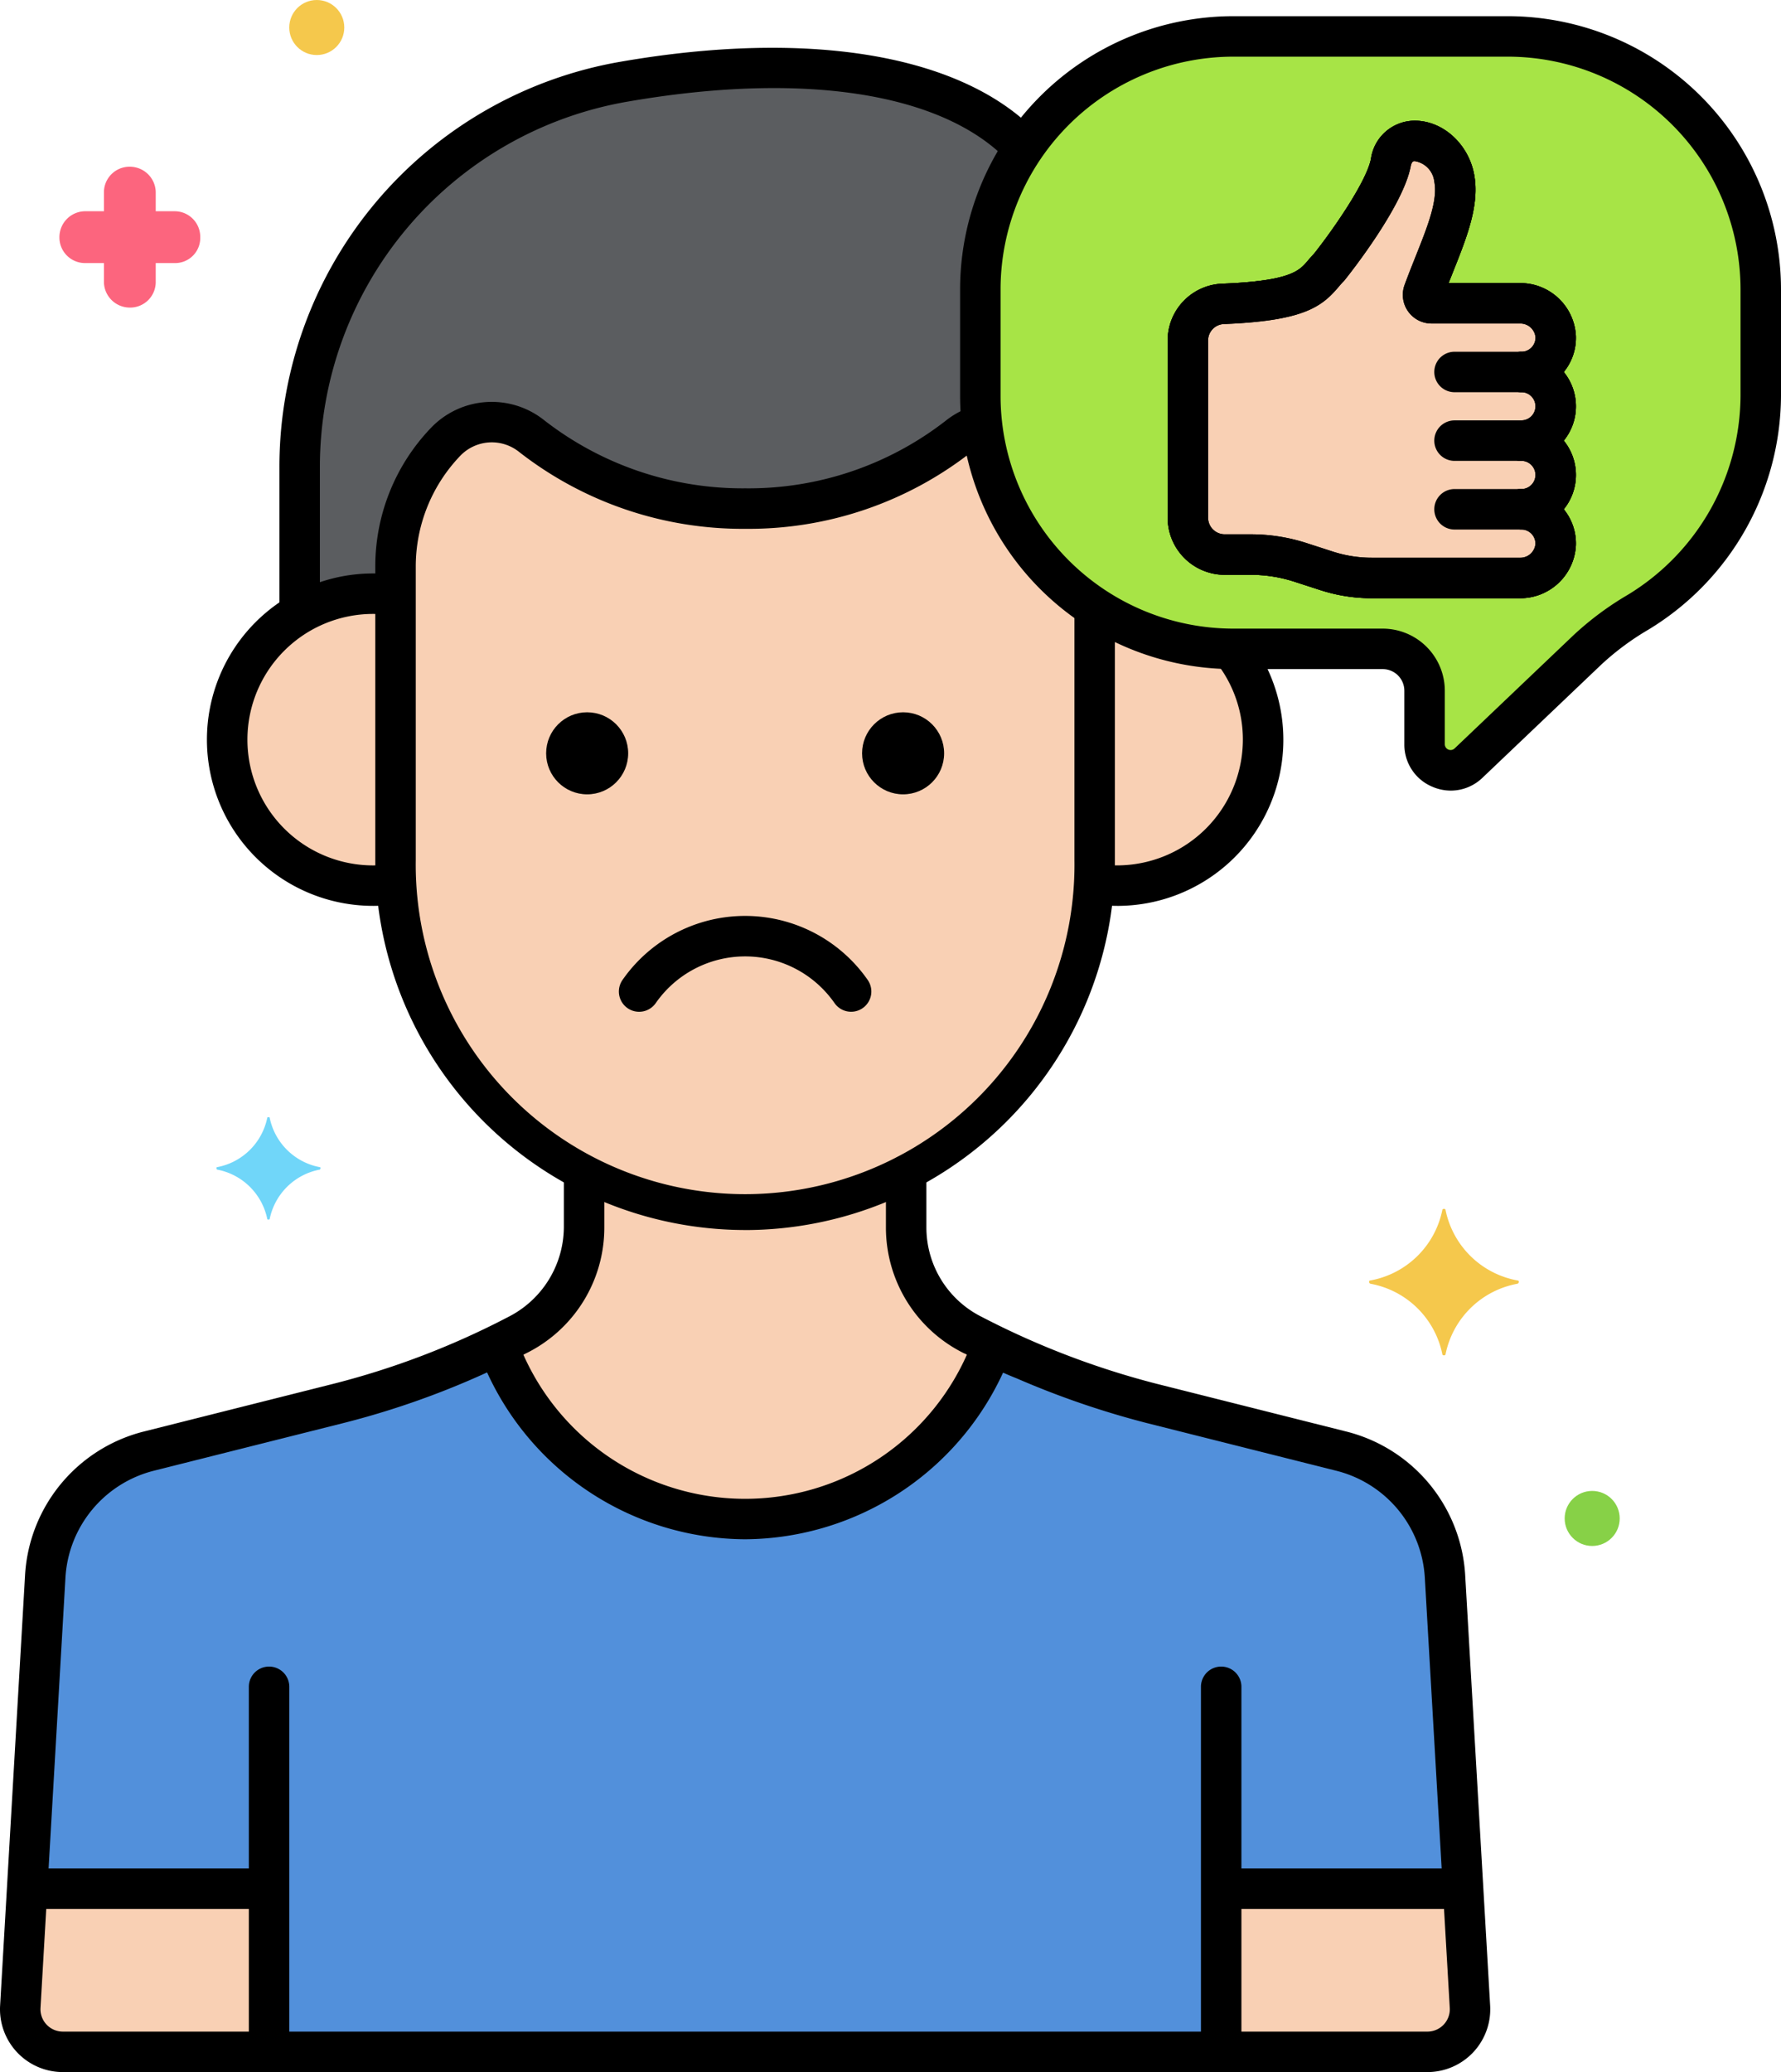 <svg xmlns="http://www.w3.org/2000/svg" width="220.074" height="256" viewBox="0 0 220.074 256">
  <g id="Layer_35" transform="translate(-17.963)">
    <g id="Grupo_159761" data-name="Grupo 159761">
      <g id="Grupo_159726" data-name="Grupo 159726">
        <path id="Trazado_263786" data-name="Trazado 263786" d="M110.037,149.467a42.8,42.8,0,0,1-19.9-4.9v7.03a14.93,14.93,0,0,1-8.329,13.387,101.53,101.53,0,0,1-22.012,8.4l-23.387,5.886a17.048,17.048,0,0,0-12.859,15.583l-3.078,53.079a5.263,5.263,0,0,0,5.255,5.568H194.347a5.264,5.264,0,0,0,5.255-5.568l-3.078-53.079a17.049,17.049,0,0,0-12.859-15.583l-23.387-5.886a103.7,103.7,0,0,1-22.017-8.4,14.923,14.923,0,0,1-8.323-13.384v-7.03a42.794,42.794,0,0,1-19.9,4.9Z" fill="#5290db"/>
      </g>
      <g id="Grupo_159727" data-name="Grupo 159727">
        <path id="Trazado_263787" data-name="Trazado 263787" d="M66.841,106.27v-32.7a18.042,18.042,0,1,0,.109,35.6h0c-.065-.958-.109-1.922-.109-2.9Z" fill="#f9d0b4"/>
      </g>
      <g id="Grupo_159728" data-name="Grupo 159728">
        <path id="Trazado_263788" data-name="Trazado 263788" d="M139.1,48.919V35.747A31.018,31.018,0,0,1,144.464,18.3C134.886,8.087,115,6.648,95.161,10.074a48.4,48.4,0,0,0-40.17,47.684v18.06a17.844,17.844,0,0,1,11.85-2.249V70.018A22.334,22.334,0,0,1,73.012,54.6l.015-.016a7.909,7.909,0,0,1,10.619-.721,42.451,42.451,0,0,0,26.44,8.964A42.187,42.187,0,0,0,136.427,53.9a8.045,8.045,0,0,1,2.882-1.439,30.88,30.88,0,0,1-.209-3.539Z" fill="#5b5d60"/>
      </g>
      <g id="Grupo_159729" data-name="Grupo 159729">
        <path id="Trazado_263789" data-name="Trazado 263789" d="M204.29,4.5H170.347A31.339,31.339,0,0,0,139.1,35.747V48.919a31.339,31.339,0,0,0,31.247,31.247h18.474a5.173,5.173,0,0,1,5.173,5.173v6.61a3.216,3.216,0,0,0,5.434,2.329l14.684-13.985a36.124,36.124,0,0,1,6.273-4.658,31.265,31.265,0,0,0,15.151-26.717V35.747A31.337,31.337,0,0,0,204.29,4.5Z" fill="#a7e446"/>
      </g>
      <g id="Grupo_159730" data-name="Grupo 159730">
        <path id="Trazado_263790" data-name="Trazado 263790" d="M139.308,52.458a8.045,8.045,0,0,0-2.882,1.439,42.189,42.189,0,0,1-26.341,8.935,42.454,42.454,0,0,1-26.44-8.964,7.909,7.909,0,0,0-10.619.721l-.015.016A22.334,22.334,0,0,0,66.84,70.018v36.253a43.2,43.2,0,0,0,86.394,0V75.02a31.343,31.343,0,0,1-13.926-22.562Z" fill="#f9d0b4"/>
      </g>
      <g id="Grupo_159731" data-name="Grupo 159731">
        <path id="Trazado_263791" data-name="Trazado 263791" d="M153.234,75.02v31.25c0,.974-.045,1.938-.109,2.9a18.01,18.01,0,0,0,16.983-29.008,31,31,0,0,1-16.874-5.139Z" fill="#f9d0b4"/>
      </g>
      <g id="Grupo_159732" data-name="Grupo 159732">
        <path id="Trazado_263792" data-name="Trazado 263792" d="M81.813,164.98c-.8.394-1.584.777-2.365,1.153a32.489,32.489,0,0,0,61.164.041c-1.53-.742-2.389-1.213-2.351-1.194a14.923,14.923,0,0,1-8.323-13.384v-7.03a42.855,42.855,0,0,1-39.8,0v7.03a14.924,14.924,0,0,1-8.323,13.384Z" fill="#f9d0b4"/>
      </g>
      <g id="Grupo_159733" data-name="Grupo 159733">
        <path id="Trazado_263793" data-name="Trazado 263793" d="M25.727,253.5H51.212V233.341H21.318l-.846,14.59a5.264,5.264,0,0,0,5.255,5.569Z" fill="#f9d0b4"/>
      </g>
      <g id="Grupo_159734" data-name="Grupo 159734">
        <path id="Trazado_263794" data-name="Trazado 263794" d="M199.6,247.932l-.846-14.59H168.862V253.5h25.485a5.263,5.263,0,0,0,5.255-5.568Z" fill="#f9d0b4"/>
      </g>
      <g id="Grupo_159735" data-name="Grupo 159735">
        <path id="Trazado_263795" data-name="Trazado 263795" d="M57.488,144.2a7.8,7.8,0,0,1-6.2-6.1c0-.1-.3-.1-.3,0a7.8,7.8,0,0,1-6.2,6.1c-.1,0-.1.2,0,.3a7.8,7.8,0,0,1,6.2,6.1c0,.1.3.1.3,0a7.8,7.8,0,0,1,6.2-6.1C57.588,144.4,57.588,144.2,57.488,144.2Z" fill="#70d6f9"/>
      </g>
      <g id="Grupo_159736" data-name="Grupo 159736">
        <path id="Trazado_263796" data-name="Trazado 263796" d="M187.288,158.2a11.1,11.1,0,0,0,8.9-8.7c0-.2.4-.2.4,0a11.1,11.1,0,0,0,8.9,8.7c.2,0,.2.3,0,.4a11.1,11.1,0,0,0-8.9,8.7c0,.2-.4.2-.4,0a11.1,11.1,0,0,0-8.9-8.7C187.088,158.5,187.088,158.2,187.288,158.2Z" fill="#f5c84c"/>
      </g>
      <g id="Grupo_159737" data-name="Grupo 159737">
        <circle id="Elipse_5752" data-name="Elipse 5752" cx="3.4" cy="3.4" r="3.4" transform="translate(53.706 0)" fill="#f5c84c"/>
      </g>
      <g id="Grupo_159738" data-name="Grupo 159738">
        <path id="Trazado_263797" data-name="Trazado 263797" d="M39.506,32.5h-2.3v2.3a3.159,3.159,0,0,1-3.2,3.2,3.2,3.2,0,0,1-3.2-3.1V32.5h-2.3a3.159,3.159,0,0,1-3.2-3.2,3.2,3.2,0,0,1,3.1-3.2h2.4V23.8a3.159,3.159,0,0,1,3.2-3.2,3.2,3.2,0,0,1,3.2,3.1v2.4h2.3a3.159,3.159,0,0,1,3.2,3.2,3.1,3.1,0,0,1-3.2,3.2h0Z" fill="#fc657e"/>
      </g>
      <g id="Grupo_159739" data-name="Grupo 159739">
        <circle id="Elipse_5753" data-name="Elipse 5753" cx="3.4" cy="3.4" r="3.4" transform="translate(211.306 184.2)" fill="#87d147"/>
      </g>
      <g id="Grupo_159740" data-name="Grupo 159740">
        <path id="Trazado_263798" data-name="Trazado 263798" d="M194.348,256H25.727a7.765,7.765,0,0,1-7.751-8.213l3.078-53.079A19.461,19.461,0,0,1,35.8,176.845l23.387-5.886A99.49,99.49,0,0,0,80.7,162.74,12.512,12.512,0,0,0,87.638,151.6v-6.22a2.5,2.5,0,0,1,5,0v6.22a17.319,17.319,0,0,1-9.724,15.629,103.85,103.85,0,0,1-22.507,8.583L37.02,181.693a14.485,14.485,0,0,0-10.974,13.3l-3.078,53.084A2.765,2.765,0,0,0,25.727,251H194.348a2.764,2.764,0,0,0,2.759-2.924L194.029,195a14.485,14.485,0,0,0-10.974-13.3l-23.387-5.886a107.768,107.768,0,0,1-16.008-5.491,54.527,54.527,0,0,1-6.5-3.109l-.007.015a17.315,17.315,0,0,1-9.718-15.626v-6.388a2.5,2.5,0,0,1,5,0V151.6a12.346,12.346,0,0,0,6.929,11.142c.047.023.092.047.137.073a101.488,101.488,0,0,0,21.386,8.149l23.387,5.886a19.461,19.461,0,0,1,14.745,17.868l3.078,53.074A7.761,7.761,0,0,1,194.348,256Z"/>
      </g>
      <g id="Grupo_159741" data-name="Grupo 159741">
        <path id="Trazado_263799" data-name="Trazado 263799" d="M168.862,254a2.5,2.5,0,0,1-2.5-2.5V208.4a2.5,2.5,0,0,1,5,0v43.1A2.5,2.5,0,0,1,168.862,254Z"/>
      </g>
      <g id="Grupo_159742" data-name="Grupo 159742">
        <path id="Trazado_263800" data-name="Trazado 263800" d="M51.212,254a2.5,2.5,0,0,1-2.5-2.5V208.4a2.5,2.5,0,0,1,5,0v43.1A2.5,2.5,0,0,1,51.212,254Z"/>
      </g>
      <g id="Grupo_159743" data-name="Grupo 159743">
        <path id="Trazado_263801" data-name="Trazado 263801" d="M64.068,111.918a20.535,20.535,0,0,1,0-41.07,20.333,20.333,0,0,1,2.562.166A2.5,2.5,0,0,1,66,75.974a15.351,15.351,0,0,0-1.929-.125,15.535,15.535,0,1,0,0,31.07,13.506,13.506,0,0,0,1.388-.074,2.5,2.5,0,0,1,.508,4.974,18.513,18.513,0,0,1-1.9.1Z"/>
      </g>
      <g id="Grupo_159744" data-name="Grupo 159744">
        <path id="Trazado_263802" data-name="Trazado 263802" d="M54.99,77.563a2.5,2.5,0,0,1-2.5-2.5v-17.3A50.792,50.792,0,0,1,94.734,7.611c22.947-3.962,41.481-.95,50.857,8.264a2.5,2.5,0,0,1-3.5,3.567c-8.215-8.071-25.164-10.588-46.5-6.9a45.8,45.8,0,0,0-38.1,45.22v17.3a2.5,2.5,0,0,1-2.5,2.5Z"/>
      </g>
      <g id="Grupo_159745" data-name="Grupo 159745">
        <path id="Trazado_263803" data-name="Trazado 263803" d="M123.138,125a2.5,2.5,0,0,1-2.05-1.065,13.461,13.461,0,0,0-22.1,0,2.5,2.5,0,0,1-4.1-2.869,18.461,18.461,0,0,1,30.292,0A2.5,2.5,0,0,1,123.138,125Z"/>
      </g>
      <g id="Grupo_159746" data-name="Grupo 159746">
        <circle id="Elipse_5754" data-name="Elipse 5754" cx="5.069" cy="5.069" r="5.069" transform="translate(124.488 88)"/>
      </g>
      <g id="Grupo_159747" data-name="Grupo 159747">
        <circle id="Elipse_5755" data-name="Elipse 5755" cx="5.069" cy="5.069" r="5.069" transform="translate(85.448 88)"/>
      </g>
      <g id="Grupo_159748" data-name="Grupo 159748">
        <path id="Trazado_263804" data-name="Trazado 263804" d="M197.241,97.678a5.778,5.778,0,0,1-2.281-.475,5.636,5.636,0,0,1-3.465-5.253V85.34a2.676,2.676,0,0,0-2.674-2.673H170.347A33.785,33.785,0,0,1,136.6,48.92V35.747A33.786,33.786,0,0,1,170.348,2H204.29a33.785,33.785,0,0,1,33.747,33.747V48.919a33.972,33.972,0,0,1-16.356,28.855,33.229,33.229,0,0,0-5.843,4.329L201.152,96.088a5.641,5.641,0,0,1-3.911,1.59ZM170.348,7A28.779,28.779,0,0,0,141.6,35.747V48.919a28.78,28.78,0,0,0,28.747,28.747h18.474a7.682,7.682,0,0,1,7.674,7.673v6.61a.716.716,0,0,0,1.209.519l14.686-13.985a38.053,38.053,0,0,1,6.7-4.986,28.939,28.939,0,0,0,13.946-24.578V35.747A28.781,28.781,0,0,0,204.29,7Z"/>
      </g>
      <g id="Grupo_159749" data-name="Grupo 159749">
        <path id="Trazado_263805" data-name="Trazado 263805" d="M110.037,151.967a45.748,45.748,0,0,1-45.7-45.7V70.018A24.736,24.736,0,0,1,71.2,52.879a10.392,10.392,0,0,1,13.984-.98,39.912,39.912,0,0,0,24.9,8.433,39.656,39.656,0,0,0,24.8-8.4,10.5,10.5,0,0,1,3.079-1.673,2.5,2.5,0,1,1,1.625,4.729,5.529,5.529,0,0,0-1.616.877,44.615,44.615,0,0,1-27.885,9.469,44.869,44.869,0,0,1-27.98-9.5,5.4,5.4,0,0,0-7.269.478,19.764,19.764,0,0,0-5.5,13.7v36.253a40.7,40.7,0,1,0,81.392,0V75.438a2.5,2.5,0,0,1,5,0v30.833a45.746,45.746,0,0,1-45.695,45.7Z"/>
      </g>
      <g id="Grupo_159750" data-name="Grupo 159750">
        <path id="Trazado_263806" data-name="Trazado 263806" d="M156.006,111.918a18.921,18.921,0,0,1-2.221-.135,2.5,2.5,0,0,1,.582-4.966,13.992,13.992,0,0,0,1.639.1,15.553,15.553,0,0,0,15.535-15.535,15.4,15.4,0,0,0-2.972-9.119,2.5,2.5,0,0,1,4.043-2.943,20.521,20.521,0,0,1-16.606,32.6Z"/>
      </g>
      <g id="Grupo_159751" data-name="Grupo 159751" transform="translate(374.95 88.822) rotate(180)">
        <path id="Trazado_263807" data-name="Trazado 263807" d="M182.156,73.908h0c-3.441,0-6.585-2.831-7.314-6.582s.873-7.764,2.568-12.019c.19-.479.385-.966.578-1.459h-8.817a6.883,6.883,0,0,1-6.916-6.537,6.678,6.678,0,0,1,1.5-4.449,6.729,6.729,0,0,1,0-8.48,6.73,6.73,0,0,1,0-8.481,6.679,6.679,0,0,1-1.5-4.45,6.883,6.883,0,0,1,6.916-6.537h18.3a20.586,20.586,0,0,1,6.355,1l3.232,1.046a17.38,17.38,0,0,0,5.363.846h3.228a7.061,7.061,0,0,1,7.054,7.054V46.728a7.022,7.022,0,0,1-6.758,7.047c-8.438.331-9.51,1.6-10.547,2.819-.245.288-.49.575-.765.858-2.475,3.118-6.511,8.971-7.052,11.743A5.463,5.463,0,0,1,182.156,73.908ZM168.991,45.365a1.741,1.741,0,0,0-1.74,1.8,1.874,1.874,0,0,0,1.918,1.687H180.1a3.546,3.546,0,0,1,3.327,4.763c-.447,1.221-.918,2.4-1.374,3.546-1.478,3.708-2.753,6.91-2.3,9.213a2.877,2.877,0,0,0,2.414,2.536c.179,0,.38-.007.509-.669.96-4.917,7.4-13.089,8.132-14a2.442,2.442,0,0,1,.186-.208c.218-.218.4-.442.593-.664,2.067-2.439,4.294-4.195,14.166-4.582a2.037,2.037,0,0,0,1.953-2.051V24.864a2.056,2.056,0,0,0-2.054-2.054h-3.228a22.372,22.372,0,0,1-6.9-1.089l-3.233-1.046a15.622,15.622,0,0,0-4.815-.76h-18.3a1.874,1.874,0,0,0-1.918,1.687,1.741,1.741,0,0,0,1.74,1.8,2.5,2.5,0,0,1,0,5,1.741,1.741,0,0,0,0,3.483,2.5,2.5,0,0,1,0,5,1.742,1.742,0,0,0,0,3.484,2.5,2.5,0,1,1,0,5Z"/>
      </g>
      <g id="Grupo_159752" data-name="Grupo 159752" transform="translate(374.95 88.822) rotate(180)">
        <path id="Trazado_263808" data-name="Trazado 263808" d="M164.75,38.624a4.242,4.242,0,0,0,4.242,4.242,4.241,4.241,0,0,0-4.24,4.372,4.359,4.359,0,0,0,4.417,4.112H180.1a1.045,1.045,0,0,1,.978,1.406c-2.015,5.5-4.535,10.229-3.784,14.095.935,4.808,6.944,6.41,7.831,1.869.87-4.456,7.631-12.923,7.631-12.923,1.9-1.9,1.985-4.081,13.088-4.516a4.546,4.546,0,0,0,4.355-4.55V24.864a4.554,4.554,0,0,0-4.554-4.554h-3.228a19.917,19.917,0,0,1-6.132-.967L193.052,18.3a18.135,18.135,0,0,0-5.585-.881h-18.3a4.359,4.359,0,0,0-4.417,4.112,4.242,4.242,0,0,0,4.24,4.372,4.242,4.242,0,0,0,0,8.484,4.238,4.238,0,0,0-4.24,4.24Z" fill="#f9d0b4"/>
      </g>
      <g id="Grupo_159753" data-name="Grupo 159753" transform="translate(374.95 88.822) rotate(180)">
        <path id="Trazado_263809" data-name="Trazado 263809" d="M182.156,73.908h0c-3.441,0-6.585-2.831-7.314-6.582s.873-7.764,2.568-12.019c.19-.479.385-.966.578-1.459h-8.817a6.883,6.883,0,0,1-6.916-6.537,6.678,6.678,0,0,1,1.5-4.449,6.729,6.729,0,0,1,0-8.48,6.73,6.73,0,0,1,0-8.481,6.679,6.679,0,0,1-1.5-4.45,6.883,6.883,0,0,1,6.916-6.537h18.3a20.586,20.586,0,0,1,6.355,1l3.232,1.046a17.38,17.38,0,0,0,5.363.846h3.228a7.061,7.061,0,0,1,7.054,7.054V46.728a7.022,7.022,0,0,1-6.758,7.047c-8.438.331-9.51,1.6-10.547,2.819-.245.288-.49.575-.765.858-2.475,3.118-6.511,8.971-7.052,11.743A5.463,5.463,0,0,1,182.156,73.908ZM168.991,45.365a1.741,1.741,0,0,0-1.74,1.8,1.874,1.874,0,0,0,1.918,1.687H180.1a3.546,3.546,0,0,1,3.327,4.763c-.447,1.221-.918,2.4-1.374,3.546-1.478,3.708-2.753,6.91-2.3,9.213a2.877,2.877,0,0,0,2.414,2.536c.179,0,.38-.007.509-.669.96-4.917,7.4-13.089,8.132-14a2.442,2.442,0,0,1,.186-.208c.218-.218.4-.442.593-.664,2.067-2.439,4.294-4.195,14.166-4.582a2.037,2.037,0,0,0,1.953-2.051V24.864a2.056,2.056,0,0,0-2.054-2.054h-3.228a22.372,22.372,0,0,1-6.9-1.089l-3.233-1.046a15.622,15.622,0,0,0-4.815-.76h-18.3a1.874,1.874,0,0,0-1.918,1.687,1.741,1.741,0,0,0,1.74,1.8,2.5,2.5,0,0,1,0,5,1.741,1.741,0,0,0,0,3.483,2.5,2.5,0,0,1,0,5,1.742,1.742,0,0,0,0,3.484,2.5,2.5,0,1,1,0,5Z"/>
      </g>
      <g id="Grupo_159754" data-name="Grupo 159754" transform="translate(374.95 88.822) rotate(180)">
        <path id="Trazado_263810" data-name="Trazado 263810" d="M182.156,73.908h0c-3.441,0-6.585-2.831-7.314-6.582s.873-7.764,2.568-12.019c.19-.479.385-.966.578-1.459h-8.817a6.883,6.883,0,0,1-6.916-6.537,6.678,6.678,0,0,1,1.5-4.449,6.729,6.729,0,0,1,0-8.48,6.73,6.73,0,0,1,0-8.481,6.679,6.679,0,0,1-1.5-4.45,6.883,6.883,0,0,1,6.916-6.537h18.3a20.586,20.586,0,0,1,6.355,1l3.232,1.046a17.38,17.38,0,0,0,5.363.846h3.228a7.061,7.061,0,0,1,7.054,7.054V46.728a7.022,7.022,0,0,1-6.758,7.047c-8.438.331-9.51,1.6-10.547,2.819-.245.288-.49.575-.765.858-2.475,3.118-6.511,8.971-7.052,11.743A5.463,5.463,0,0,1,182.156,73.908ZM168.991,45.365a1.741,1.741,0,0,0-1.74,1.8,1.874,1.874,0,0,0,1.918,1.687H180.1a3.546,3.546,0,0,1,3.327,4.763c-.447,1.221-.918,2.4-1.374,3.546-1.478,3.708-2.753,6.91-2.3,9.213a2.877,2.877,0,0,0,2.414,2.536c.179,0,.38-.007.509-.669.96-4.917,7.4-13.089,8.132-14a2.442,2.442,0,0,1,.186-.208c.218-.218.4-.442.593-.664,2.067-2.439,4.294-4.195,14.166-4.582a2.037,2.037,0,0,0,1.953-2.051V24.864a2.056,2.056,0,0,0-2.054-2.054h-3.228a22.372,22.372,0,0,1-6.9-1.089l-3.233-1.046a15.622,15.622,0,0,0-4.815-.76h-18.3a1.874,1.874,0,0,0-1.918,1.687,1.741,1.741,0,0,0,1.74,1.8,2.5,2.5,0,0,1,0,5,1.741,1.741,0,0,0,0,3.483,2.5,2.5,0,0,1,0,5,1.742,1.742,0,0,0,0,3.484,2.5,2.5,0,1,1,0,5Z"/>
      </g>
      <g id="Grupo_159755" data-name="Grupo 159755" transform="translate(374.95 88.822) rotate(180)">
        <path id="Trazado_263811" data-name="Trazado 263811" d="M177.255,36.882h-8.264a2.5,2.5,0,1,1,0-5h8.264a2.5,2.5,0,0,1,0,5Z"/>
      </g>
      <g id="Grupo_159756" data-name="Grupo 159756" transform="translate(374.95 88.822) rotate(180)">
        <path id="Trazado_263812" data-name="Trazado 263812" d="M177.255,45.365h-8.264a2.5,2.5,0,0,1,0-5h8.264a2.5,2.5,0,0,1,0,5Z"/>
      </g>
      <g id="Grupo_159757" data-name="Grupo 159757" transform="translate(374.95 88.822) rotate(180)">
        <path id="Trazado_263813" data-name="Trazado 263813" d="M177.255,28.4h-8.264a2.5,2.5,0,0,1,0-5h8.264a2.5,2.5,0,0,1,0,5Z"/>
      </g>
      <g id="Grupo_159758" data-name="Grupo 159758">
        <path id="Trazado_263814" data-name="Trazado 263814" d="M110.037,190.174a35.271,35.271,0,0,1-32.695-22.533,2.5,2.5,0,0,1,4.668-1.793,29.985,29.985,0,0,0,55.914.361,2.5,2.5,0,1,1,4.643,1.854,35.344,35.344,0,0,1-32.53,22.111Z"/>
      </g>
      <g id="Grupo_159759" data-name="Grupo 159759">
        <path id="Trazado_263815" data-name="Trazado 263815" d="M50,235.841H22.333a2.5,2.5,0,0,1,0-5H50a2.5,2.5,0,0,1,0,5Z"/>
      </g>
      <g id="Grupo_159760" data-name="Grupo 159760">
        <path id="Trazado_263816" data-name="Trazado 263816" d="M197.75,235.841H169.875a2.5,2.5,0,0,1,0-5H197.75a2.5,2.5,0,0,1,0,5Z"/>
      </g>
    </g>
  </g>
</svg>

